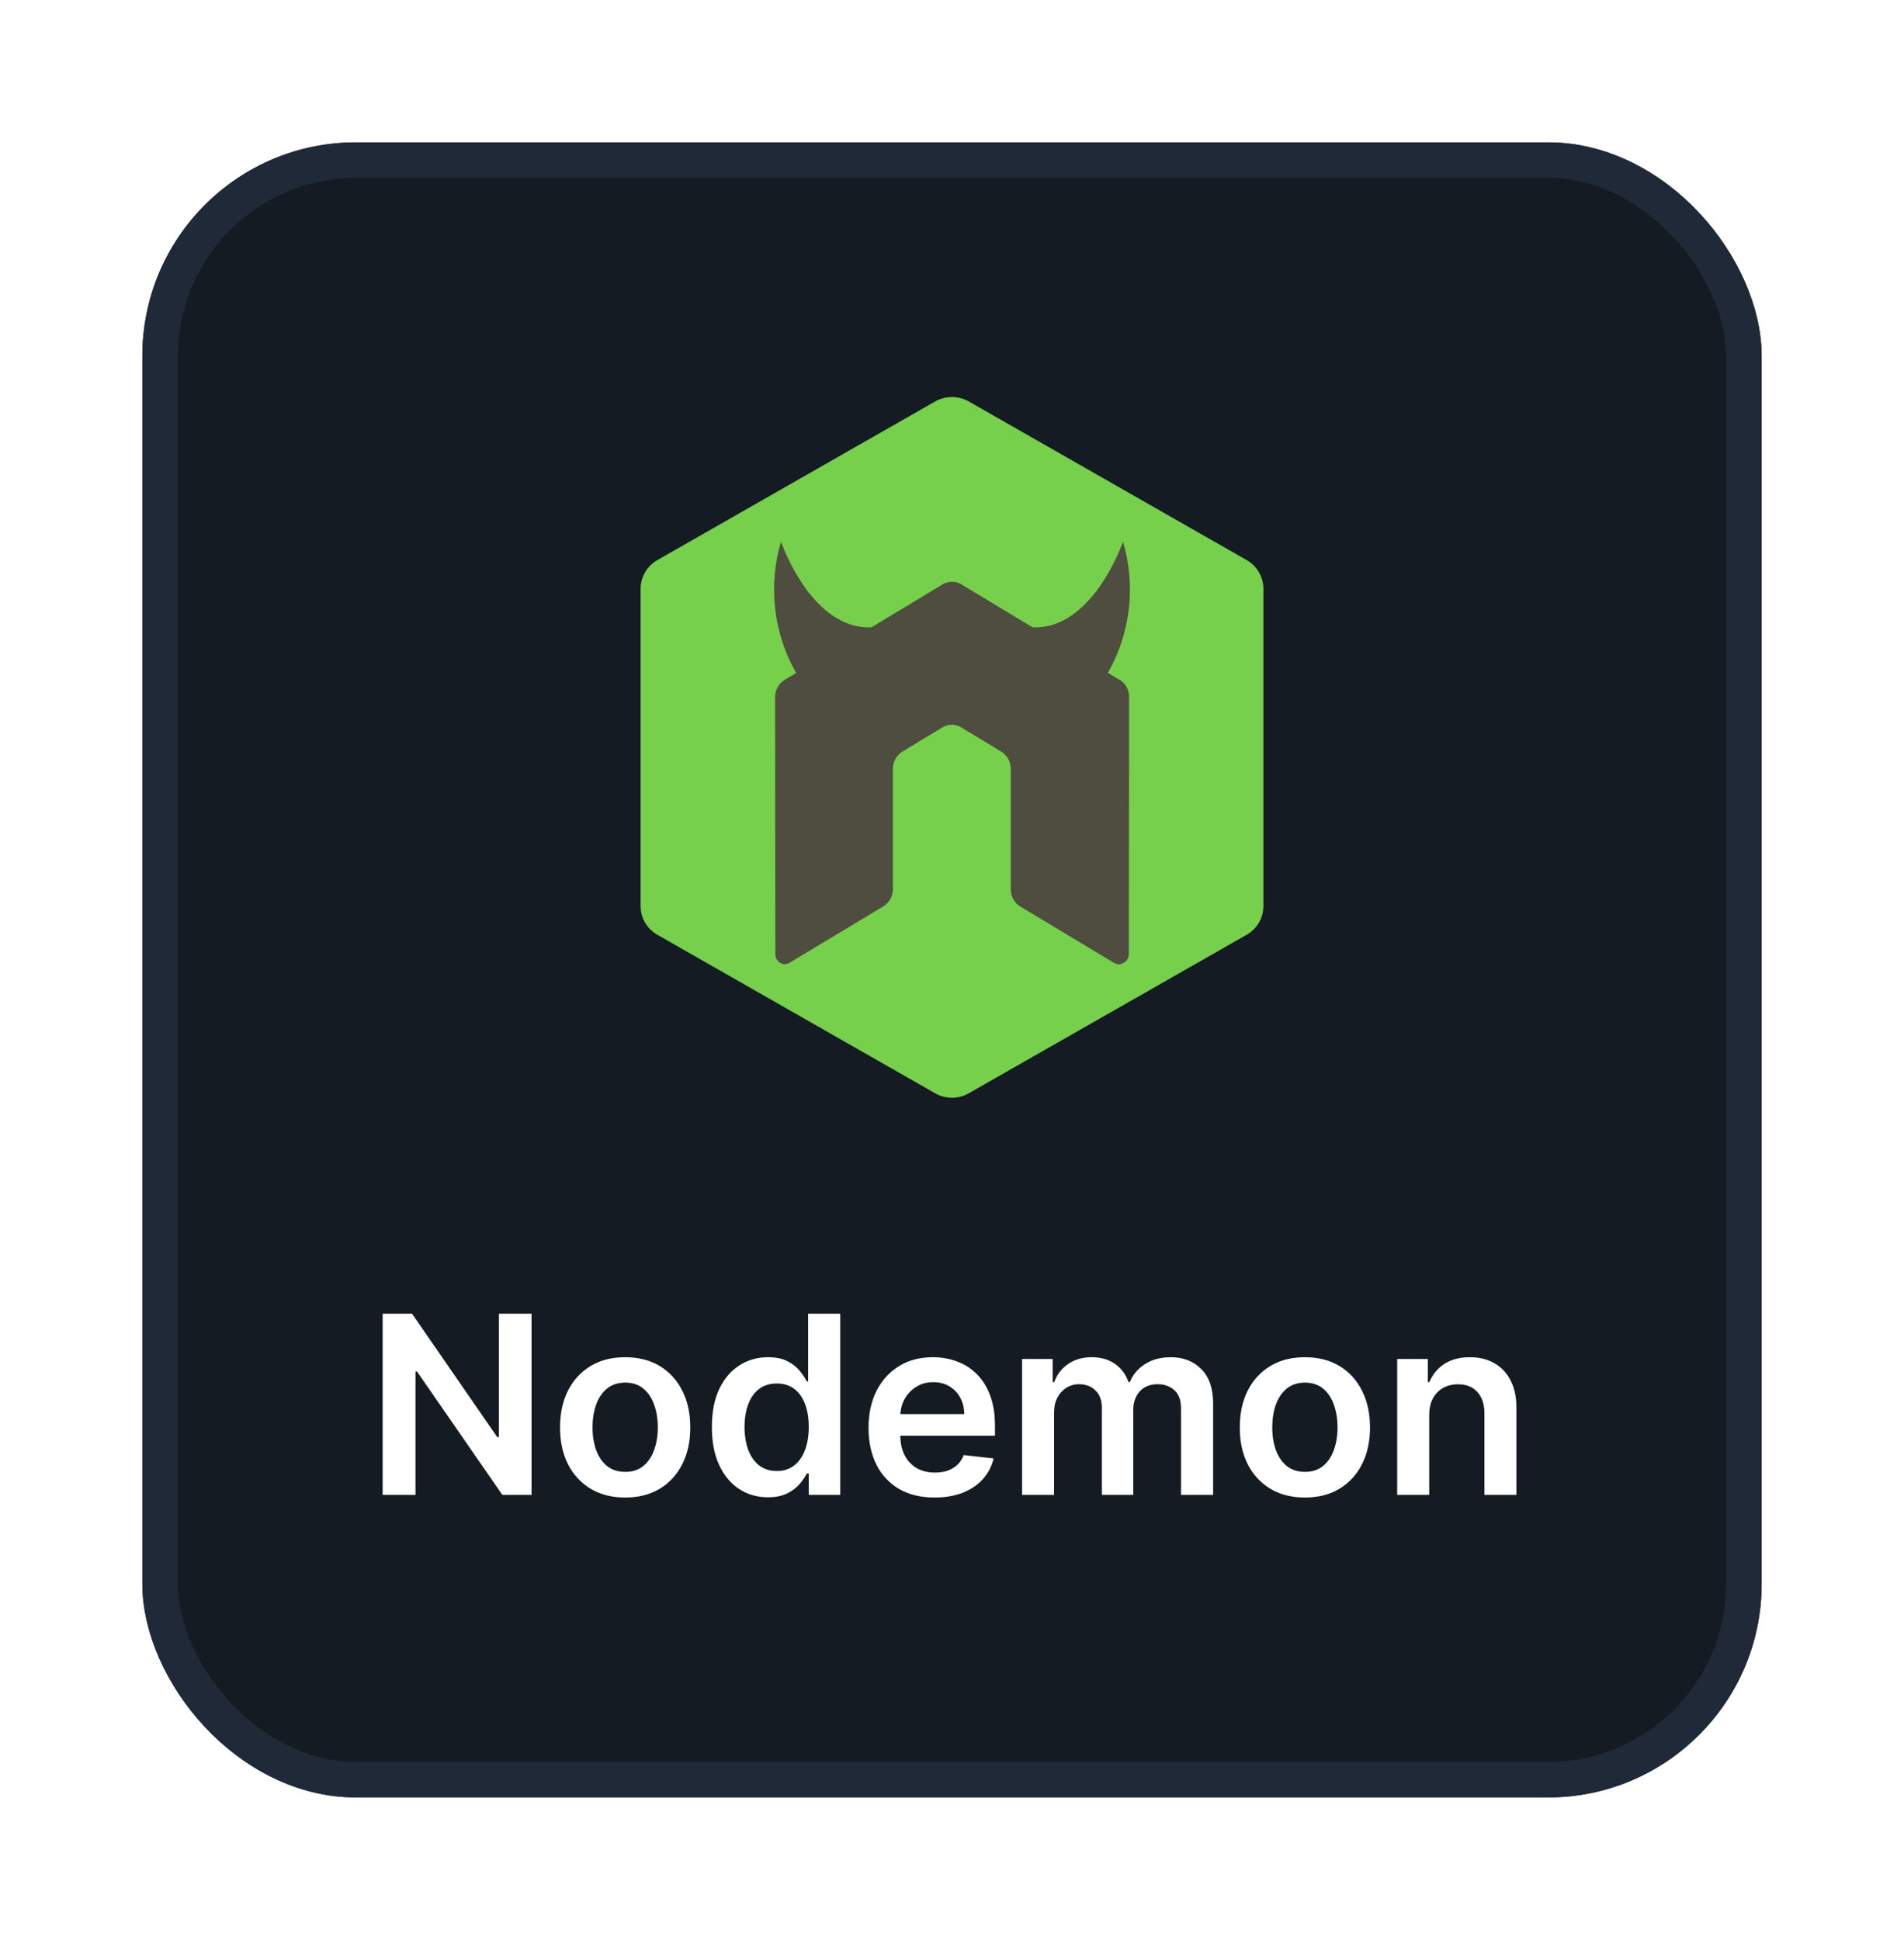 <svg width="107" height="109" viewBox="0 0 107 109" fill="none" xmlns="http://www.w3.org/2000/svg">
<g filter="url(#filter0_d_5829_13215)">
<rect x="8" y="6" width="91" height="93" rx="12" fill="#151B23"/>
<rect x="9" y="7" width="89" height="91" rx="11" stroke="#1F2937" stroke-width="2"/>
<path d="M52.555 59.434C52.842 59.597 53.167 59.684 53.498 59.684C53.829 59.684 54.154 59.597 54.44 59.434L70.057 50.528C70.344 50.364 70.582 50.129 70.747 49.846C70.913 49.562 71 49.24 71 48.913V31.086C71 30.759 70.913 30.437 70.748 30.154C70.582 29.871 70.344 29.635 70.058 29.471L54.442 20.558C54.155 20.395 53.83 20.309 53.499 20.309C53.167 20.309 52.842 20.395 52.555 20.558L36.943 29.471C36.657 29.635 36.419 29.87 36.253 30.154C36.087 30.437 36 30.759 36 31.086V48.915C36 49.242 36.087 49.563 36.253 49.846C36.419 50.129 36.657 50.364 36.943 50.528L52.555 59.434Z" fill="#76D04B"/>
<path d="M62.912 36.203L62.261 35.808C62.89 34.712 63.291 33.487 63.438 32.216C63.584 30.945 63.472 29.656 63.11 28.434C63.11 28.434 61.419 33.411 58.018 33.246L54.036 30.841C53.887 30.749 53.719 30.698 53.547 30.691H53.455C53.282 30.698 53.114 30.75 52.965 30.841L48.982 33.246C45.582 33.411 43.89 28.434 43.89 28.434C43.528 29.657 43.416 30.947 43.563 32.219C43.709 33.492 44.111 34.717 44.742 35.814L44.09 36.208C43.927 36.308 43.792 36.451 43.699 36.623C43.605 36.794 43.557 36.989 43.557 37.187L43.572 51.612C43.571 51.711 43.595 51.808 43.642 51.893C43.689 51.979 43.757 52.05 43.838 52.098C43.919 52.15 44.011 52.177 44.105 52.177C44.199 52.177 44.291 52.15 44.371 52.098L49.646 48.928C49.808 48.827 49.943 48.684 50.036 48.513C50.13 48.341 50.179 48.147 50.178 47.949V41.213C50.177 41.015 50.225 40.82 50.319 40.648C50.413 40.476 50.548 40.334 50.711 40.234L52.957 38.877C53.119 38.778 53.303 38.725 53.49 38.725C53.677 38.724 53.861 38.777 54.023 38.877L56.268 40.234C56.432 40.334 56.567 40.476 56.661 40.648C56.754 40.82 56.803 41.015 56.801 41.213V47.957C56.801 48.155 56.85 48.349 56.943 48.521C57.037 48.693 57.171 48.836 57.334 48.936L62.607 52.107C62.688 52.157 62.779 52.184 62.873 52.184C62.967 52.184 63.059 52.157 63.14 52.107C63.228 52.061 63.302 51.991 63.355 51.903C63.407 51.816 63.435 51.715 63.437 51.612L63.454 37.176C63.456 36.977 63.407 36.783 63.314 36.611C63.22 36.439 63.085 36.296 62.921 36.197L62.912 36.203Z" fill="#4F4D3F"/>
<path d="M29.871 71.818V82H28.231L23.433 75.065H23.349V82H21.504V71.818H23.155L27.947 78.758H28.037V71.818H29.871ZM35.133 82.149C34.387 82.149 33.741 81.985 33.194 81.657C32.647 81.329 32.223 80.87 31.921 80.28C31.623 79.69 31.474 79.001 31.474 78.212C31.474 77.423 31.623 76.732 31.921 76.138C32.223 75.545 32.647 75.085 33.194 74.756C33.741 74.428 34.387 74.264 35.133 74.264C35.878 74.264 36.525 74.428 37.072 74.756C37.618 75.085 38.041 75.545 38.339 76.138C38.641 76.732 38.792 77.423 38.792 78.212C38.792 79.001 38.641 79.69 38.339 80.28C38.041 80.87 37.618 81.329 37.072 81.657C36.525 81.985 35.878 82.149 35.133 82.149ZM35.143 80.707C35.547 80.707 35.885 80.596 36.157 80.374C36.429 80.149 36.631 79.847 36.763 79.469C36.899 79.092 36.967 78.671 36.967 78.207C36.967 77.739 36.899 77.317 36.763 76.939C36.631 76.558 36.429 76.254 36.157 76.029C35.885 75.804 35.547 75.691 35.143 75.691C34.728 75.691 34.384 75.804 34.108 76.029C33.837 76.254 33.633 76.558 33.497 76.939C33.364 77.317 33.298 77.739 33.298 78.207C33.298 78.671 33.364 79.092 33.497 79.469C33.633 79.847 33.837 80.149 34.108 80.374C34.384 80.596 34.728 80.707 35.143 80.707ZM43.153 82.134C42.553 82.134 42.016 81.98 41.542 81.672C41.068 81.364 40.694 80.916 40.419 80.329C40.144 79.743 40.006 79.03 40.006 78.192C40.006 77.343 40.145 76.627 40.424 76.044C40.705 75.457 41.085 75.015 41.562 74.717C42.039 74.415 42.571 74.264 43.158 74.264C43.605 74.264 43.973 74.34 44.262 74.493C44.55 74.642 44.779 74.823 44.948 75.035C45.117 75.244 45.248 75.441 45.341 75.626H45.415V71.818H47.22V82H45.45V80.797H45.341C45.248 80.983 45.114 81.18 44.938 81.388C44.762 81.594 44.53 81.77 44.242 81.915C43.953 82.061 43.591 82.134 43.153 82.134ZM43.655 80.658C44.036 80.658 44.361 80.555 44.63 80.349C44.898 80.141 45.102 79.851 45.241 79.479C45.38 79.108 45.45 78.676 45.45 78.182C45.45 77.688 45.38 77.259 45.241 76.894C45.105 76.53 44.903 76.246 44.635 76.044C44.369 75.842 44.043 75.741 43.655 75.741C43.254 75.741 42.919 75.845 42.651 76.054C42.383 76.263 42.18 76.551 42.044 76.919C41.908 77.287 41.841 77.708 41.841 78.182C41.841 78.659 41.908 79.085 42.044 79.46C42.184 79.831 42.387 80.124 42.656 80.34C42.928 80.552 43.261 80.658 43.655 80.658ZM52.518 82.149C51.753 82.149 51.091 81.99 50.535 81.672C49.981 81.35 49.555 80.896 49.257 80.31C48.959 79.72 48.809 79.025 48.809 78.227C48.809 77.441 48.959 76.752 49.257 76.158C49.559 75.562 49.98 75.098 50.52 74.766C51.06 74.432 51.695 74.264 52.424 74.264C52.895 74.264 53.339 74.34 53.756 74.493C54.177 74.642 54.548 74.874 54.87 75.189C55.195 75.504 55.45 75.905 55.636 76.392C55.821 76.876 55.914 77.453 55.914 78.122V78.674H49.655V77.461H54.189C54.185 77.116 54.111 76.81 53.965 76.541C53.819 76.269 53.615 76.056 53.353 75.9C53.095 75.744 52.793 75.666 52.449 75.666C52.081 75.666 51.758 75.756 51.479 75.935C51.201 76.11 50.984 76.342 50.828 76.631C50.675 76.916 50.598 77.229 50.594 77.57V78.629C50.594 79.073 50.675 79.454 50.838 79.773C51 80.088 51.227 80.329 51.519 80.499C51.811 80.664 52.152 80.747 52.543 80.747C52.805 80.747 53.042 80.711 53.254 80.638C53.466 80.562 53.65 80.451 53.806 80.305C53.962 80.159 54.079 79.978 54.159 79.763L55.839 79.952C55.733 80.396 55.531 80.784 55.233 81.115C54.938 81.443 54.56 81.698 54.099 81.881C53.639 82.06 53.112 82.149 52.518 82.149ZM57.436 82V74.364H59.157V75.661H59.246C59.405 75.224 59.669 74.882 60.037 74.637C60.404 74.388 60.844 74.264 61.354 74.264C61.871 74.264 62.307 74.39 62.662 74.642C63.02 74.891 63.271 75.23 63.417 75.661H63.497C63.666 75.237 63.951 74.899 64.352 74.647C64.756 74.392 65.235 74.264 65.789 74.264C66.491 74.264 67.065 74.486 67.509 74.93C67.953 75.374 68.175 76.022 68.175 76.874V82H66.37V77.153C66.37 76.679 66.244 76.332 65.993 76.114C65.741 75.892 65.432 75.781 65.068 75.781C64.634 75.781 64.294 75.916 64.049 76.188C63.807 76.457 63.686 76.806 63.686 77.237V82H61.921V77.078C61.921 76.684 61.801 76.369 61.563 76.133C61.328 75.898 61.019 75.781 60.638 75.781C60.38 75.781 60.144 75.847 59.932 75.979C59.72 76.109 59.551 76.293 59.425 76.531C59.299 76.767 59.236 77.042 59.236 77.356V82H57.436ZM73.332 82.149C72.586 82.149 71.94 81.985 71.393 81.657C70.846 81.329 70.422 80.87 70.12 80.28C69.822 79.69 69.673 79.001 69.673 78.212C69.673 77.423 69.822 76.732 70.12 76.138C70.422 75.545 70.846 75.085 71.393 74.756C71.94 74.428 72.586 74.264 73.332 74.264C74.078 74.264 74.724 74.428 75.271 74.756C75.818 75.085 76.24 75.545 76.538 76.138C76.84 76.732 76.991 77.423 76.991 78.212C76.991 79.001 76.84 79.69 76.538 80.28C76.24 80.87 75.818 81.329 75.271 81.657C74.724 81.985 74.078 82.149 73.332 82.149ZM73.342 80.707C73.746 80.707 74.084 80.596 74.356 80.374C74.628 80.149 74.83 79.847 74.963 79.469C75.098 79.092 75.166 78.671 75.166 78.207C75.166 77.739 75.098 77.317 74.963 76.939C74.83 76.558 74.628 76.254 74.356 76.029C74.084 75.804 73.746 75.691 73.342 75.691C72.927 75.691 72.583 75.804 72.308 76.029C72.036 76.254 71.832 76.558 71.696 76.939C71.564 77.317 71.497 77.739 71.497 78.207C71.497 78.671 71.564 79.092 71.696 79.469C71.832 79.847 72.036 80.149 72.308 80.374C72.583 80.596 72.927 80.707 73.342 80.707ZM80.318 77.526V82H78.519V74.364H80.239V75.661H80.328C80.504 75.234 80.784 74.894 81.168 74.642C81.556 74.39 82.035 74.264 82.605 74.264C83.132 74.264 83.591 74.377 83.982 74.602C84.377 74.828 84.682 75.154 84.897 75.582C85.116 76.009 85.224 76.528 85.22 77.138V82H83.421V77.416C83.421 76.906 83.288 76.506 83.023 76.218C82.761 75.93 82.398 75.785 81.934 75.785C81.619 75.785 81.339 75.855 81.094 75.994C80.852 76.13 80.661 76.327 80.522 76.586C80.386 76.844 80.318 77.158 80.318 77.526Z" fill="white"/>
</g>
<defs>
<filter id="filter0_d_5829_13215" x="0" y="0" width="107" height="109" filterUnits="userSpaceOnUse" color-interpolation-filters="sRGB">
<feFlood flood-opacity="0" result="BackgroundImageFix"/>
<feColorMatrix in="SourceAlpha" type="matrix" values="0 0 0 0 0 0 0 0 0 0 0 0 0 0 0 0 0 0 127 0" result="hardAlpha"/>
<feOffset dy="2"/>
<feGaussianBlur stdDeviation="4"/>
<feColorMatrix type="matrix" values="0 0 0 0 0 0 0 0 0 0 0 0 0 0 0 0 0 0 0.25 0"/>
<feBlend mode="normal" in2="BackgroundImageFix" result="effect1_dropShadow_5829_13215"/>
<feBlend mode="normal" in="SourceGraphic" in2="effect1_dropShadow_5829_13215" result="shape"/>
</filter>
</defs>
</svg>
